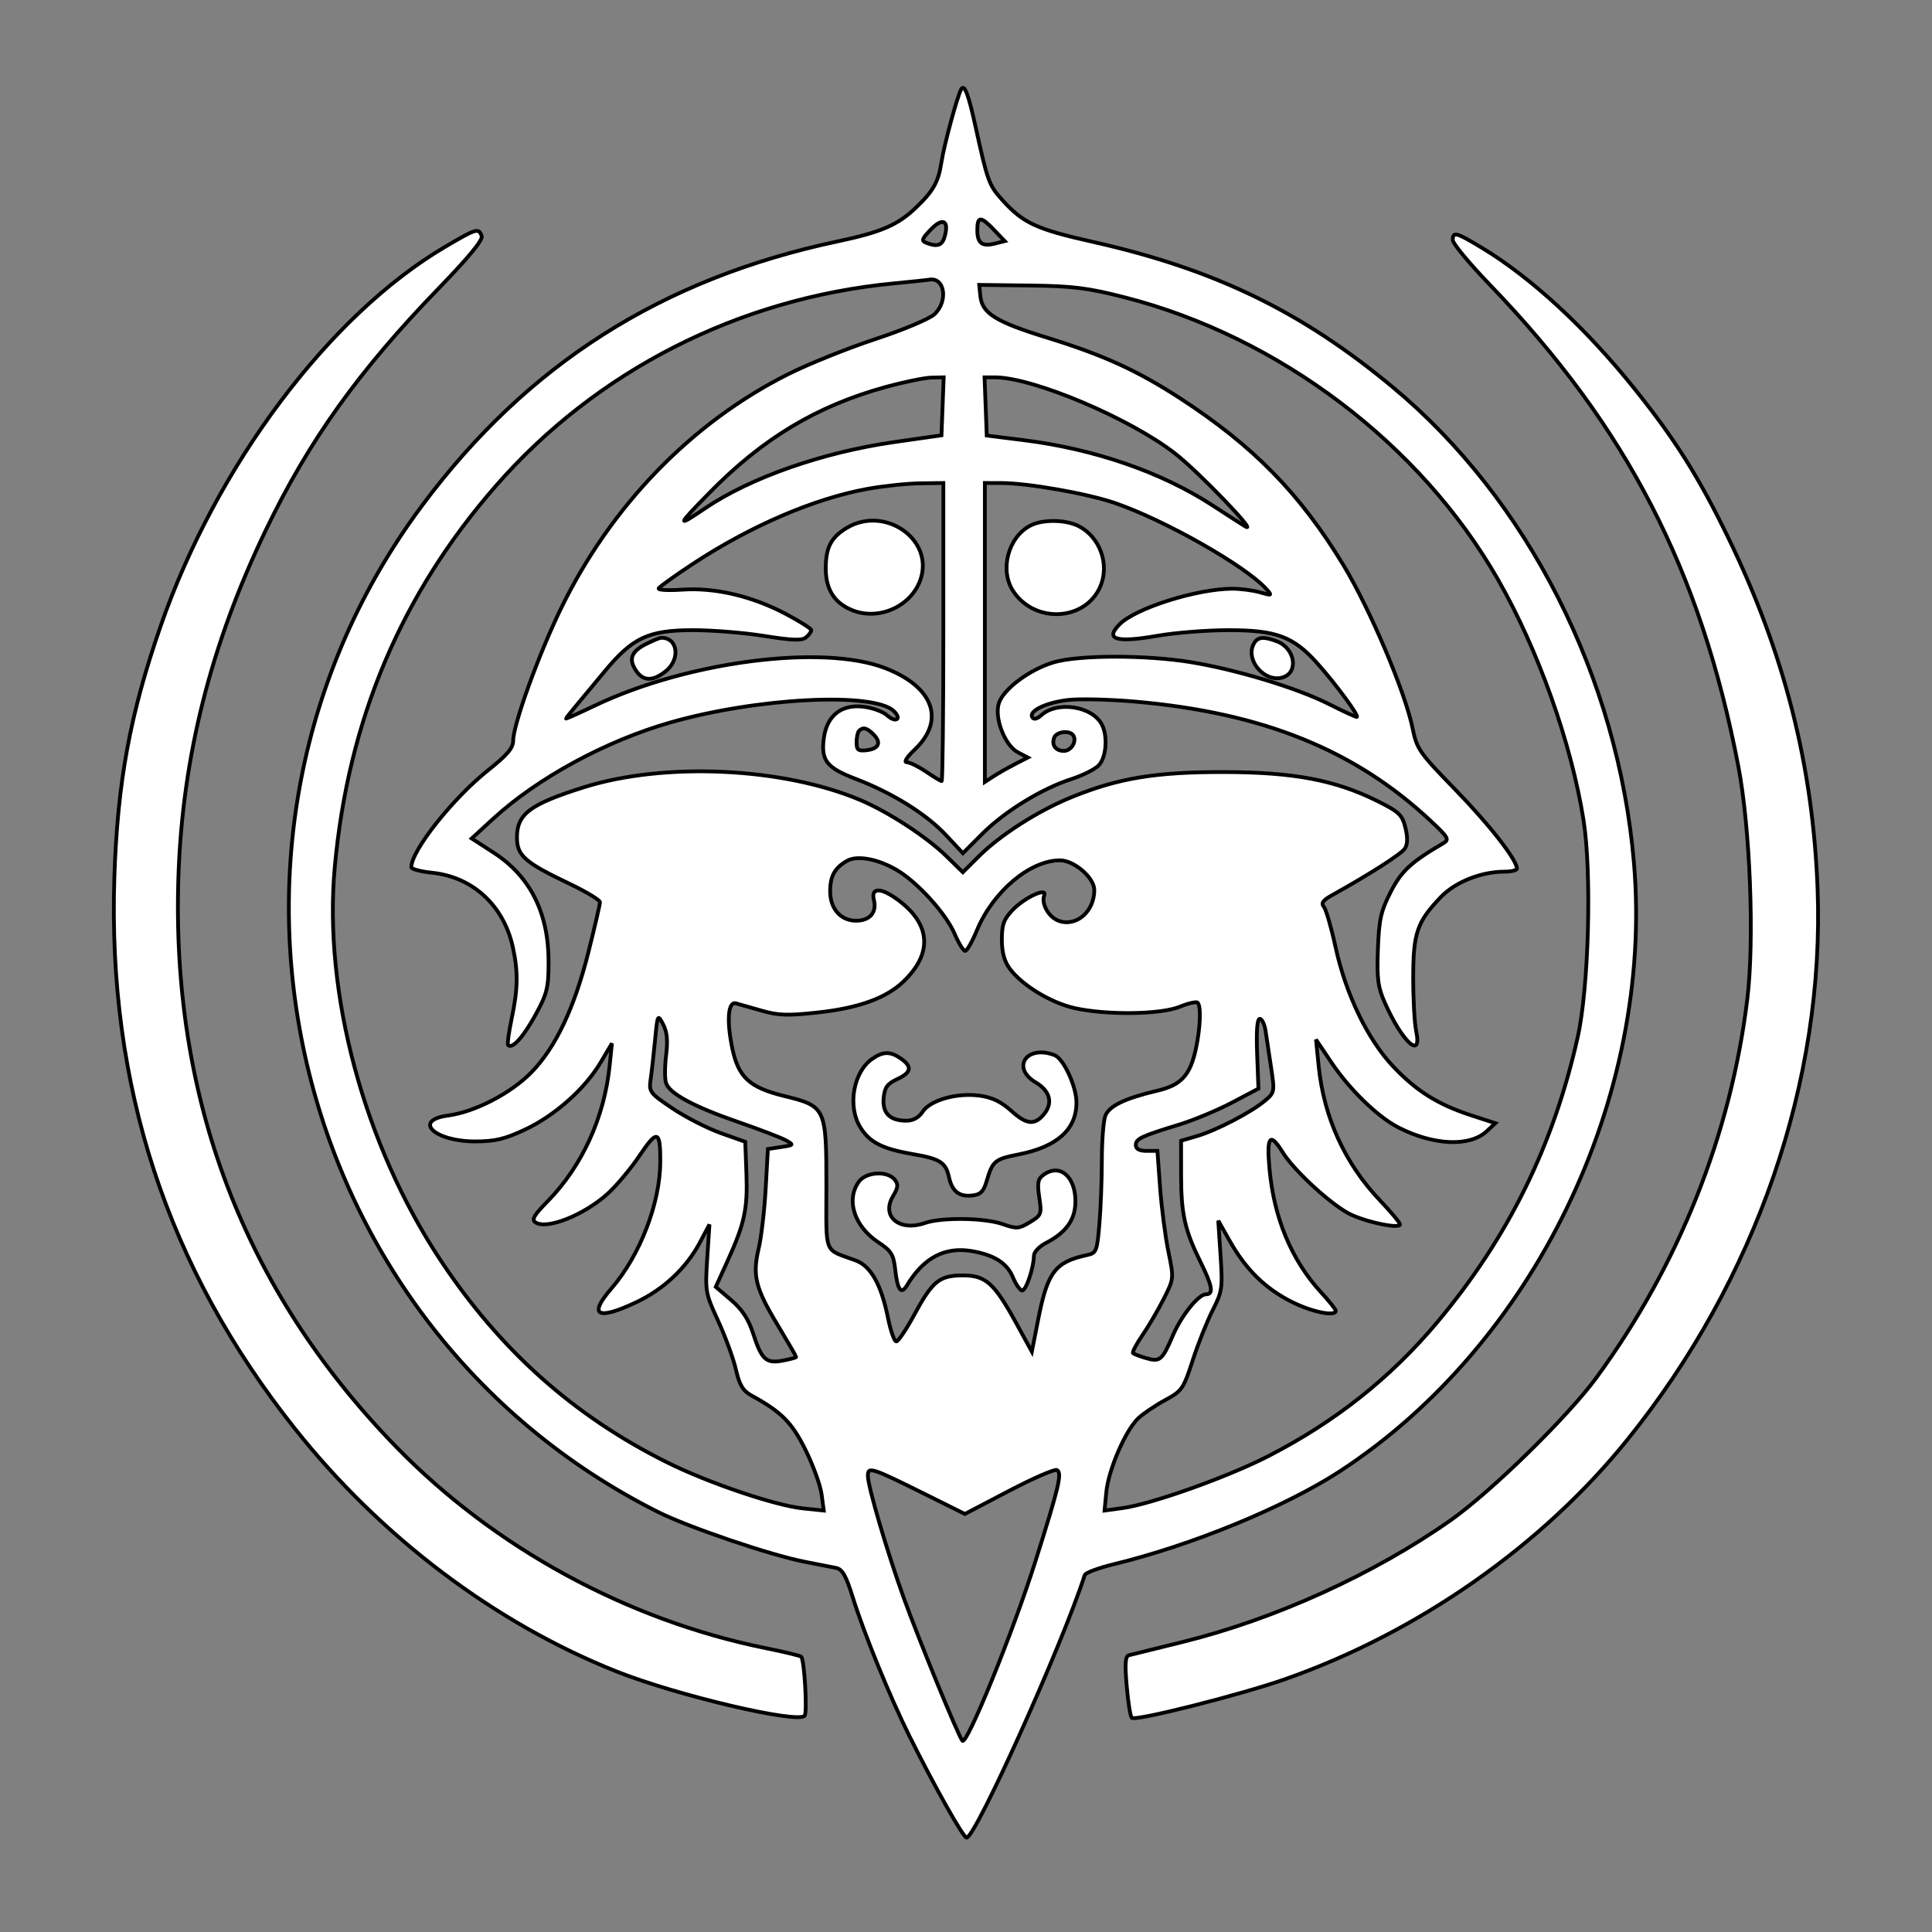 <svg xmlns="http://www.w3.org/2000/svg" width="512" height="512" viewBox="0 0 512 512" version="1.1">
	<rect x="0" y="0" width="512" height="512" fill="#808080" stroke="none"/>
	<path d="M 254.746 23.622 C 253.756 25.260, 250.169 38.476, 249.486 43 C 248.704 48.188, 247.347 50.611, 242.776 54.984 C 237.894 59.653, 233.612 61.505, 222 63.966 C 175.412 73.841, 139.791 96.477, 111.880 133.943 C 45.757 222.705, 75.759 351.027, 174.231 400.616 C 182.424 404.742, 204.435 412.208, 213.500 413.935 C 216.800 414.564, 220.447 415.278, 221.605 415.522 C 223.227 415.864, 224.229 417.635, 225.970 423.233 C 228.956 432.840, 235.883 449.805, 241.047 460.162 C 247.766 473.638, 255.289 487, 256.156 487 C 258.522 487, 281.501 435.923, 287.464 417.408 C 287.658 416.807, 291.120 415.514, 295.158 414.535 C 315.816 409.526, 340.521 399.377, 354.998 389.953 C 406.469 356.448, 438.264 290.755, 433.020 228.750 C 428.870 179.673, 404.922 132.394, 369.145 102.639 C 344.931 82.502, 321.922 71.358, 289.519 64.076 C 274.632 60.731, 271.146 59.118, 265.650 53.035 C 262.083 49.086, 261.719 48.088, 258.516 33.500 C 256.637 24.942, 255.596 22.215, 254.746 23.622 M 246.632 60.863 C 244.270 63.328, 244.111 63.829, 245.520 64.369 C 248.539 65.528, 249.778 65.021, 250.447 62.355 C 251.458 58.325, 249.716 57.644, 246.632 60.863 M 259 60.941 C 259 64.463, 260.233 65.409, 263.693 64.541 L 266.272 63.894 263.449 60.947 C 259.900 57.242, 259 57.241, 259 60.941 M 117.979 65.400 C 87.272 83.467, 57.347 123.356, 42.567 165.922 C 34.437 189.334, 31.134 207.275, 30.308 232.500 C 28.498 287.774, 44.287 335.987, 78.160 378.622 C 100.984 407.351, 131.241 430.185, 163.424 442.970 C 179.501 449.356, 211.769 456.927, 213.251 454.661 C 213.976 453.552, 213.180 439.991, 212.334 439.047 C 212.111 438.798, 207.880 437.777, 202.932 436.777 C 166.199 429.356, 131.022 410.184, 104.930 383.365 C 64.632 341.944, 45.250 291.045, 47.294 232.009 C 48.388 200.406, 55.894 170.727, 70.438 140.500 C 81.896 116.686, 95.060 98.283, 116.367 76.296 C 124.345 68.063, 128.042 63.551, 127.648 62.525 C 126.814 60.352, 126.299 60.505, 117.979 65.400 M 385 63.632 C 385 64.529, 389.444 69.877, 394.875 75.516 C 431.091 113.116, 450.658 151.036, 460.661 203 C 463.814 219.381, 464.965 249.109, 463.053 264.784 C 458.674 300.683, 444.946 335.147, 423.134 365 C 415.544 375.388, 395.278 395.232, 384.502 402.828 C 364.195 417.142, 337.894 429.091, 313.352 435.152 C 306.284 436.898, 299.918 438.471, 299.207 438.648 C 298.215 438.895, 298.069 440.780, 298.580 446.735 C 298.947 451.006, 299.551 454.837, 299.923 455.249 C 300.781 456.201, 328.636 449.180, 340.500 445.021 C 375.731 432.670, 408.663 409.634, 431.309 381.500 C 465.434 339.105, 483.600 286.447, 481.675 235.500 C 480.442 202.874, 472.870 173.122, 458.006 142.500 C 450.203 126.424, 443.926 116.450, 433.149 103 C 420.192 86.830, 405.743 73.508, 392.559 65.575 C 385.859 61.544, 385 61.323, 385 63.632 M 236.768 75.112 C 195.704 79.073, 158.133 98.199, 131.442 128.729 C 106.370 157.406, 92.293 190.693, 88.721 229.741 C 85.657 263.242, 96.508 303.489, 116.877 334.167 C 132.621 357.879, 152.036 375.192, 176.682 387.496 C 187.561 392.927, 205.407 398.980, 212.786 399.742 L 218.305 400.311 217.727 395.998 C 217.408 393.625, 215.504 388.357, 213.494 384.290 C 209.888 376.995, 207.123 374.200, 199.229 369.870 C 196.865 368.574, 196.001 367.143, 195.004 362.870 C 194.314 359.917, 192.194 354.125, 190.292 350 C 186.939 342.726, 186.852 342.229, 187.423 333.500 L 188.012 324.500 185.467 329.289 C 181.892 336.016, 175.878 341.669, 168.669 345.080 C 158.270 349.999, 155.804 348.659, 162.027 341.469 C 169.613 332.704, 174.950 318.849, 174.985 307.832 C 175.012 299.517, 174.171 299.266, 169.518 306.202 C 167.192 309.669, 163.367 314.243, 161.017 316.366 C 154.827 321.958, 145.044 325.881, 141.993 323.996 C 140.778 323.245, 141.370 322.189, 145.191 318.287 C 154.254 309.036, 160.137 296.165, 161.550 282.500 L 162.170 276.500 159.207 281.500 C 155.054 288.508, 147.123 295.574, 139.223 299.306 C 133.818 301.859, 131.217 302.483, 125.956 302.491 C 115.135 302.506, 109.238 296.890, 118.750 295.627 C 125.874 294.682, 135.434 289.715, 140.869 284.135 C 147.266 277.567, 152.237 267.070, 155.941 252.308 C 157.623 245.603, 159 239.653, 159 239.087 C 159 238.520, 155.287 236.285, 150.750 234.119 C 139 228.511, 137 226.738, 137 221.927 C 137 215.709, 140.429 213.139, 154.737 208.634 C 176.123 201.901, 207.508 203.354, 228 212.027 C 235.462 215.185, 245.582 221.786, 250.830 226.918 L 255.160 231.153 259.330 227.003 C 265.112 221.248, 275.106 214.865, 284 211.246 C 296.424 206.191, 306.366 204.560, 324.500 204.601 C 342.875 204.644, 353.868 206.728, 365.027 212.286 C 370.781 215.151, 371.605 215.934, 372.445 219.333 C 373.076 221.881, 373.040 223.714, 372.340 224.828 C 371.424 226.285, 363.168 231.582, 352.955 237.266 C 350.576 238.590, 350.045 239.350, 350.836 240.302 C 351.415 241, 352.816 245.830, 353.948 251.036 C 356.653 263.472, 362.455 275.487, 369.201 282.619 C 375.373 289.145, 381.051 292.703, 389.890 295.581 L 396.279 297.662 393.993 299.792 C 389.507 303.972, 379.953 303.568, 370.614 298.803 C 365.165 296.023, 357.693 288.781, 352.855 281.592 L 348.757 275.500 349.459 282.500 C 350.821 296.074, 356.421 308.361, 365.680 318.090 C 368.606 321.165, 371 324.035, 371 324.468 C 371 325.673, 363.113 324.144, 358.264 321.999 C 353.447 319.868, 343.044 310.425, 339.888 305.319 C 336.557 299.929, 335.642 301.089, 336.423 309.712 C 337.610 322.816, 342.299 334.029, 350.152 342.549 C 352.268 344.845, 354 347.011, 354 347.362 C 354 348.970, 347.770 347.725, 342.407 345.046 C 335.379 341.534, 330.230 336.507, 325.973 329 L 322.853 323.500 323.460 332.717 C 324.030 341.370, 323.902 342.258, 321.375 347.217 C 319.894 350.123, 317.512 356.100, 316.082 360.500 C 313.612 368.099, 313.246 368.627, 308.776 371.042 C 306.189 372.440, 302.976 374.614, 301.637 375.872 C 298.283 379.022, 293.759 389.484, 293.188 395.405 L 292.716 400.311 297.497 399.656 C 305.240 398.594, 325.328 391.433, 336.138 385.880 C 353.811 376.802, 368.463 365.196, 380.806 350.500 C 399.617 328.100, 411.684 303.624, 418.114 274.826 C 421.045 261.696, 421.862 231.304, 419.658 217.385 C 416.410 196.880, 407.637 172.205, 396.958 153.540 C 376.419 117.644, 338.923 89.285, 298.171 78.828 C 288.337 76.304, 284.375 75.807, 273 75.666 L 259.500 75.500 259.809 78.500 C 260.276 83.031, 263.886 85.285, 277.305 89.424 C 292.351 94.064, 301.396 98.182, 312.739 105.553 C 332.161 118.175, 344.512 130.790, 356.018 149.756 C 363.029 161.312, 372.385 183.369, 374.339 192.948 C 375.475 198.515, 376.116 199.438, 385.720 209.309 C 394.755 218.595, 402 227.891, 402 230.196 C 402 230.638, 400.507 231, 398.682 231 C 392.529 231, 385.652 233.745, 381.843 237.720 C 375.534 244.304, 374.528 247.223, 374.513 259 C 374.506 264.775, 374.858 271.188, 375.295 273.250 C 376.948 281.044, 371.597 276.165, 366.956 265.646 C 365.159 261.572, 364.869 259.308, 365.157 251.570 C 365.451 243.680, 365.936 241.494, 368.522 236.425 C 371.378 230.828, 373.905 228.486, 382.525 223.445 C 384.147 222.496, 383.807 221.899, 379.176 217.568 C 359.052 198.744, 334.697 188.904, 300.897 185.940 C 294.079 185.342, 286.025 185.148, 283 185.507 C 277.113 186.207, 272.536 188.440, 273.567 190.109 C 273.964 190.750, 274.860 190.532, 275.975 189.522 C 280.182 185.715, 289.382 187.109, 291.970 191.945 C 293.643 195.070, 293.197 200.803, 291.120 202.880 C 290.087 203.913, 286.824 205.536, 283.870 206.485 C 276.093 208.984, 266.253 215.032, 260.332 220.954 L 255.179 226.106 250.668 221.284 C 245.455 215.710, 236.467 210.117, 226.761 206.409 C 219.039 203.458, 217.532 201.528, 218.326 195.607 C 219.122 189.674, 222.932 186.620, 228.724 187.272 C 231.120 187.542, 233.966 188.564, 235.047 189.542 C 237.343 191.620, 239.079 190.651, 236.923 188.494 C 231.727 183.299, 200.563 184.879, 177.488 191.509 C 160.472 196.398, 142.451 206.199, 130.750 216.928 L 125 222.201 130.798 225.948 C 140.549 232.250, 145.424 241.991, 145.381 255.089 C 145.359 261.845, 144.975 263.373, 141.882 269.009 C 138.675 274.853, 135.729 278.095, 134.654 276.965 C 134.411 276.709, 134.830 273.575, 135.585 270 C 137.251 262.114, 137.335 257.658, 135.938 251.148 C 133.555 240.037, 125.334 232.406, 114.547 231.293 C 111.496 230.978, 109 230.315, 109 229.820 C 109 225.425, 119.967 211.586, 129.396 204.083 C 134.466 200.049, 136 198.229, 136 196.252 C 136 192.097, 142.757 173.403, 148.613 161.357 C 161.883 134.060, 183.299 111.963, 208.913 99.141 C 214.307 96.440, 224.686 92.266, 231.977 89.865 C 239.269 87.464, 246.307 84.509, 247.617 83.298 C 251.388 79.812, 250.356 73.288, 246.168 74.135 C 245.801 74.209, 241.571 74.649, 236.768 75.112 M 234.726 102.554 C 216.488 107.559, 202.143 116.168, 188 130.599 C 179.335 139.440, 179.207 139.890, 186.827 134.729 C 198.867 126.573, 218.008 119.868, 237 117.152 L 249.500 115.364 249.792 107.682 L 250.084 100 246.792 100.073 C 244.981 100.114, 239.552 101.230, 234.726 102.554 M 261.208 107.711 L 261.500 115.421 271.243 116.642 C 290.073 119.001, 307.760 125.107, 321.319 133.930 C 325.269 136.500, 329.175 139.010, 330 139.508 C 333.683 141.732, 317.782 125.178, 311.526 120.275 C 299.590 110.921, 273.796 100, 263.640 100 L 260.916 100 261.208 107.711 M 229.909 129.554 C 215.706 132.126, 198.696 139.457, 183.284 149.649 C 178.765 152.637, 174.838 155.453, 174.558 155.906 C 174.278 156.359, 177.076 156.521, 180.775 156.266 C 189.438 155.669, 199.196 157.943, 208.137 162.641 C 211.912 164.625, 215 166.587, 215 167.001 C 215 167.416, 214.368 168.279, 213.596 168.920 C 212.523 169.811, 209.939 169.722, 202.607 168.542 C 197.335 167.694, 188.837 167, 183.723 167 C 171.827 167, 167.662 168.946, 160.173 178 C 157.217 181.575, 153.718 185.784, 152.399 187.353 C 151.079 188.922, 150 190.302, 150 190.420 C 150 190.538, 153.493 188.970, 157.762 186.936 C 182.185 175.298, 217.944 170.679, 234.488 177.025 C 247.414 181.983, 250.646 190.882, 242.360 198.696 C 240.344 200.598, 239.465 202, 240.289 202 C 241.077 202, 243.379 203.125, 245.405 204.500 C 247.431 205.875, 249.294 207, 249.544 207 C 249.795 207, 250 189.225, 250 167.500 L 250 128 243.750 128.090 C 240.313 128.139, 234.084 128.798, 229.909 129.554 M 261 167.615 L 261 207.230 263.250 205.763 C 264.488 204.957, 267.047 203.499, 268.939 202.525 L 272.377 200.754 269.777 199.391 C 266.281 197.559, 263.434 190.203, 264.721 186.323 C 265.970 182.557, 272.886 177.408, 279.226 175.526 C 285.850 173.559, 303.556 173.530, 315.500 175.468 C 327.544 177.422, 343.660 182.300, 352.081 186.541 C 355.859 188.443, 359.214 190, 359.537 190 C 360.430 190, 354.061 181.337, 349.047 175.733 C 342.737 168.679, 338.219 167, 325.548 167 C 319.891 167, 311.407 167.672, 306.696 168.494 C 295.738 170.405, 292.684 169.459, 296.734 165.409 C 300.984 161.159, 317.155 156.058, 326.507 156.017 C 328.710 156.008, 332.029 156.435, 333.881 156.966 C 337.158 157.906, 337.201 157.880, 335.512 156.013 C 330.025 149.950, 308.675 137.838, 295.500 133.315 C 288.103 130.775, 272.382 128.016, 265.250 128.006 L 261 128 261 167.615 M 224.314 139.950 C 220.202 142.458, 218.833 145.126, 218.833 150.638 C 218.833 156.145, 221.057 159.708, 225.705 161.650 C 232.962 164.682, 241.854 160.558, 244.080 153.128 C 247.229 142.617, 234.194 133.926, 224.314 139.950 M 273.096 139.265 C 267.165 142.313, 264.846 151.063, 268.493 156.629 C 274.221 165.372, 287.760 164.605, 291.640 155.319 C 294.075 149.492, 291.487 142.338, 285.901 139.449 C 282.485 137.682, 276.348 137.594, 273.096 139.265 M 171.323 170.613 C 167.341 172.576, 166.521 174.619, 168.500 177.641 C 170.406 180.549, 172.916 180.640, 176.365 177.927 C 180.431 174.729, 179.644 168.870, 175.168 169.023 C 174.801 169.035, 173.070 169.751, 171.323 170.613 M 332.192 170.750 C 330.014 175.091, 335.260 181.005, 339.965 179.511 C 344.247 178.152, 343.187 171.782, 338.374 169.952 C 334.743 168.571, 333.185 168.773, 332.192 170.750 M 227.667 193.667 C 227.300 194.033, 227 195.413, 227 196.733 C 227 198.746, 227.430 199.082, 229.673 198.816 C 232.931 198.431, 233.638 196.781, 231.473 194.616 C 229.729 192.872, 228.715 192.619, 227.667 193.667 M 279.380 195.452 C 278.617 197.441, 279.747 199, 281.952 199 C 283.871 199, 285.411 196.473, 284.444 194.910 C 283.555 193.470, 279.994 193.852, 279.380 195.452 M 224.500 228.119 C 221.223 229.970, 220 232.163, 220 236.191 C 220 240.828, 222.794 244, 226.878 244 C 230.513 244, 232.414 241.787, 231.593 238.513 C 230.748 235.147, 233.436 235.133, 237.972 238.480 C 246.738 244.947, 247.227 252.706, 239.339 260.196 C 234.800 264.508, 227.597 267.114, 216.960 268.294 C 208.779 269.202, 206.308 269.127, 201.841 267.834 C 198.903 266.984, 195.825 266.111, 195 265.894 C 192.952 265.356, 192.539 270.464, 194.044 277.713 C 195.655 285.470, 198.592 288.194, 207.770 290.444 C 218.826 293.153, 219 293.521, 219 314.156 C 219 333.073, 218.110 330.803, 226.803 334.052 C 230.801 335.546, 233.542 340.441, 235.332 349.282 C 236.024 352.702, 237.010 355.500, 237.523 355.500 C 238.035 355.500, 240.161 352.350, 242.246 348.500 C 247.145 339.454, 248.940 338, 255.210 338 C 261.258 338, 263.503 340.037, 269.475 350.945 L 273.450 358.205 275.130 349.667 C 277.609 337.074, 279.613 334.437, 288.102 332.599 C 290.554 332.069, 290.741 331.596, 291.352 324.367 C 291.708 320.149, 292 312.520, 292 307.414 C 292 302.308, 292.415 297.039, 292.922 295.705 C 293.918 293.084, 298.092 291.072, 306.757 289.034 C 313.033 287.557, 315.416 284.951, 316.926 277.910 C 318.116 272.363, 318.331 266.664, 317.387 265.720 C 317.049 265.383, 314.912 265.870, 312.637 266.803 C 307.588 268.874, 293.209 269.055, 284.760 267.154 C 278.450 265.734, 270.794 261.067, 267.572 256.677 C 266.147 254.735, 265.500 252.335, 265.500 248.992 C 265.500 244.995, 266.013 243.595, 268.390 241.115 C 271.521 237.847, 277.573 235.055, 276.732 237.267 C 275.900 239.454, 277.876 243.002, 280.477 243.991 C 285.145 245.766, 290 241.629, 290 235.876 C 290 232.604, 284.676 228, 280.893 228 C 272.954 228, 263.153 236.266, 258.886 246.561 C 257.646 249.552, 256.249 252, 255.780 252 C 255.312 252, 254.059 249.971, 252.996 247.491 C 250.665 242.054, 243.071 233.703, 237.534 230.490 C 232.563 227.605, 227.153 226.621, 224.500 228.119 M 173.603 275.583 C 173.237 279.387, 172.710 284.075, 172.432 286 C 171.945 289.361, 172.175 289.668, 178.213 293.733 C 181.671 296.062, 187.425 299.008, 191 300.281 L 197.500 302.595 197.813 311.047 C 198.159 320.393, 197.320 324.256, 192.765 334.270 L 189.686 341.039 193.767 344.532 C 196.655 347.004, 198.343 349.557, 199.542 353.263 C 201.826 360.325, 202.994 361.411, 207.413 360.582 C 209.386 360.212, 211 359.777, 211 359.614 C 211 359.452, 208.760 355.592, 206.022 351.037 C 200.176 341.310, 199.364 338.001, 201.063 330.821 C 201.755 327.894, 202.586 320.775, 202.911 315 L 203.500 304.500 207 303.973 C 210.394 303.462, 210.432 303.408, 208.258 302.192 C 207.025 301.502, 201.400 299.342, 195.758 297.390 C 183.774 293.246, 177.387 289.796, 176.496 286.986 C 176.145 285.883, 176.160 282.567, 176.529 279.618 C 177.011 275.759, 176.788 273.473, 175.734 271.461 C 174.290 268.705, 174.259 268.764, 173.603 275.583 M 333.150 279.250 L 333.500 288.500 326.500 292.193 C 322.650 294.223, 316.350 296.849, 312.500 298.028 C 302.394 301.121, 301 301.782, 301 303.479 C 301 304.486, 301.967 305, 303.863 305 L 306.726 305 307.439 314.750 C 307.832 320.113, 308.819 327.727, 309.633 331.671 C 311.109 338.822, 311.106 338.857, 308.422 344.171 C 306.942 347.102, 304.398 351.444, 302.769 353.820 C 301.140 356.196, 300.014 358.348, 300.268 358.601 C 300.521 358.854, 302.116 359.460, 303.812 359.946 C 307.403 360.976, 308.023 360.445, 310.803 353.959 C 313.079 348.650, 317.608 343, 319.589 343 C 321.689 343, 321.322 340.856, 318.107 334.353 C 313.965 325.974, 313.012 321.688, 313.006 311.408 L 313 302.317 317.250 301.062 C 322.412 299.538, 331.529 294.796, 335.172 291.741 C 337.784 289.550, 337.822 289.355, 336.864 283 C 336.326 279.425, 335.666 275.038, 335.397 273.250 C 335.129 271.462, 334.435 270, 333.854 270 C 333.165 270, 332.921 273.207, 333.150 279.250 M 231.117 280.631 C 226.135 284.120, 224.561 293.128, 227.960 298.701 C 230.405 302.712, 233.775 304.442, 241.861 305.840 C 249.174 307.104, 250.629 308.034, 251.500 312 C 252.319 315.731, 254.223 317.220, 257.663 316.822 C 259.870 316.567, 260.660 315.775, 261.473 313 C 263.040 307.658, 263.618 307.176, 269.957 305.929 C 280.146 303.924, 285.273 299.327, 285.273 292.195 C 285.273 287.912, 281.868 280.547, 279.461 279.623 C 272.078 276.790, 267.860 282.950, 274.500 286.867 C 278.232 289.070, 279.096 292.257, 276.750 295.169 C 274.264 298.254, 272.094 298.080, 268.105 294.475 C 265.342 291.979, 262.951 290.818, 259.641 290.364 C 253.613 289.538, 246.540 291.528, 244.514 294.620 C 243.489 296.184, 241.999 297, 240.168 297 C 235.809 297, 233.790 294.965, 234.171 290.956 C 234.435 288.187, 235.142 287.202, 237.728 286 C 241.533 284.232, 241.830 282.694, 238.777 280.557 C 235.944 278.572, 234.029 278.591, 231.117 280.631 M 276.553 311.337 C 275.035 312.448, 274.842 313.464, 275.420 317.317 C 276.087 321.765, 275.984 322.039, 272.937 323.892 C 270.032 325.658, 269.411 325.704, 265.753 324.413 C 260.979 322.728, 249.568 322.558, 245.132 324.104 C 238.351 326.468, 233.463 322.410, 236.632 317.047 C 238.060 314.629, 238.132 313.864, 237.054 312.566 C 235.067 310.171, 229.420 310.562, 227.557 313.223 C 224.143 318.097, 226.405 325.017, 232.796 329.246 C 236.214 331.508, 236.790 332.444, 237.244 336.472 C 237.860 341.940, 238.812 343.203, 240.367 340.616 C 244.804 333.237, 250.509 330.278, 257.765 331.591 C 263.628 332.652, 266.872 334.759, 268.446 338.524 C 269.244 340.436, 270.350 342, 270.902 342 C 271.930 342, 273.984 335.872, 273.994 332.776 C 273.997 331.827, 275.412 330.321, 277.137 329.429 C 282.583 326.613, 285 323.208, 285 318.354 C 285 311.716, 280.803 308.230, 276.553 311.337 M 230 391.126 C 230 393.923, 235.118 411.320, 239.539 423.554 C 243.616 434.833, 253.979 460.077, 255.044 461.324 C 256.194 462.670, 268.432 432.605, 274.356 413.879 C 280.677 393.901, 281.500 390.427, 280.121 389.575 C 279.573 389.236, 273.855 391.716, 267.416 395.086 L 255.707 401.214 245.480 396.130 C 230.828 388.847, 230 388.580, 230 391.126" stroke="black" fill="white" fill-rule="evenodd"/>
</svg>
